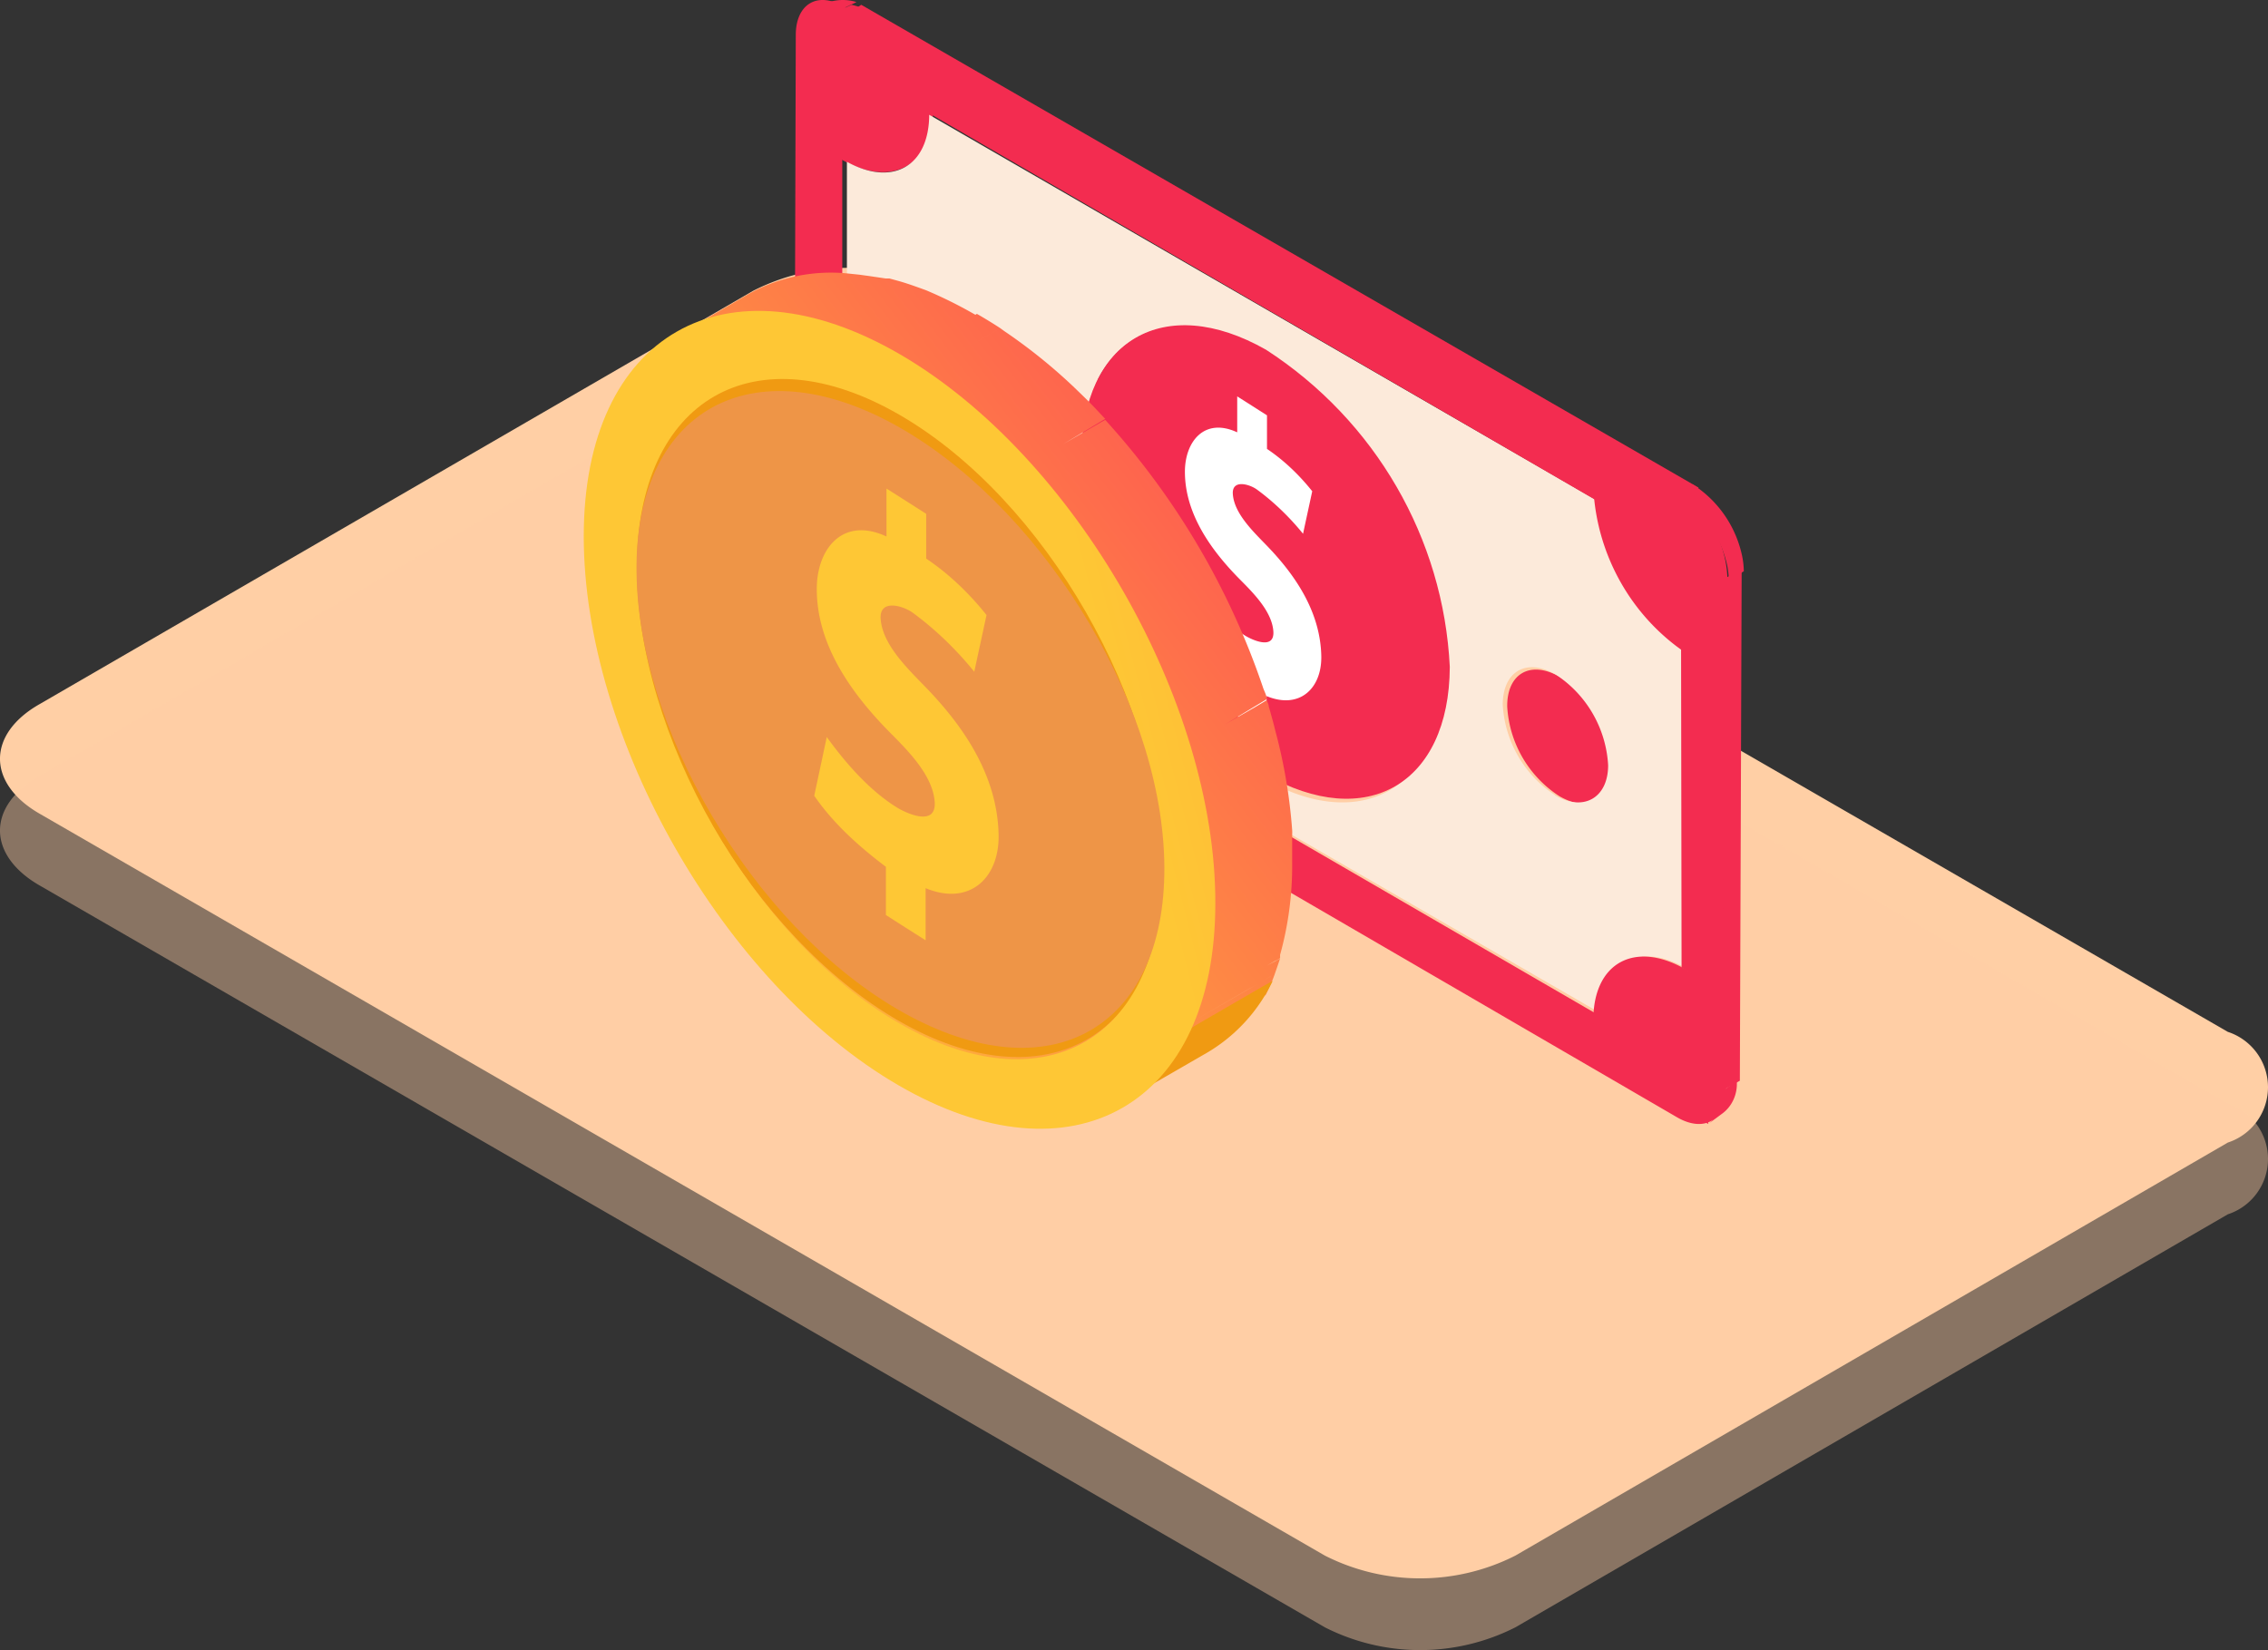 <svg xmlns="http://www.w3.org/2000/svg" width="246" height="179"><rect width="100%" height="100%" fill="#333333" stroke="none"/><defs><linearGradient id="a" x1="87.837%" x2="0%" y1="4.916%" y2="85.078%"><stop offset="0%" stop-color="#FE5053"/><stop offset="100%" stop-color="#FEC735"/></linearGradient><linearGradient id="b" x1="281.664%" x2="82.49%" y1="-29.879%" y2="44.736%"><stop offset="0%" stop-color="#FE5053"/><stop offset="100%" stop-color="#FEC735"/></linearGradient></defs><g fill="none"><path fill="#FFCFA5" d="M241.643 111.935a6.321 6.321 0 0 1 4.357 6.004 6.321 6.321 0 0 1-4.357 6.004l-77.282 44.809a22.852 22.852 0 0 1-20.651 0L4.347 88.298c-5.764-3.286-5.828-8.658 0-11.945l77.346-44.808a22.788 22.788 0 0 1 20.715 0l139.235 80.39z"/><path fill="#FFCFA5" d="M241.643 119.718a6.321 6.321 0 0 1 4.357 6.004 6.321 6.321 0 0 1-4.357 6.004l-77.282 44.808a22.852 22.852 0 0 1-20.651 0L4.347 96.081c-5.764-3.287-5.828-8.659 0-11.945l77.346-44.809a22.788 22.788 0 0 1 20.715 0l139.235 80.39z" opacity=".423"/><path fill="#278704" d="M91.21 52.874c5.289 3.36 8.616 8.986 8.953 15.141a8.21 8.21 0 0 1-.74 3.585l-10.676-6.02V51.885a9.57 9.57 0 0 1 2.464.99zm14.158-16.295a12.363 12.363 0 0 1 5.695 9.725c0 3.6-2.576 5.05-5.722 3.25a12.47 12.47 0 0 1-5.695-9.778c.027-3.573 2.576-4.997 5.722-3.197z"/><path fill="#F32C50" d="M88.228 1.034l1.696-.81a5.046 5.046 0 0 1 2.975 0l-1.696.81a4.858 4.858 0 0 0-2.975.104v-.104zm2.595.195l1.54-.71c.371.079.725.189 1.055.328l-1.514.71a6.934 6.934 0 0 0-1.081-.328zm10.201 8.391c.117.715.177 1.438.179 2.163 0 6.166-4.44 8.656-9.834 5.573a16.093 16.093 0 0 1-2.622-1.808V2.594l12.277 7.025zm68.126 63.791a12.45 12.45 0 0 1 5.749 9.756c0 3.574-2.577 5.025-5.723 3.225a12.421 12.421 0 0 1-5.695-9.756c-.027-3.574 2.522-5.025 5.668-3.225z"/><path fill="#FCEADA" d="M173.755 54.593a19.588 19.588 0 0 0 8.929 15.457v34.873c-4.924-2.712-8.901-.57-8.929 5.071L100.708 67.8a19.588 19.588 0 0 0-8.847-15.375V17.55c4.897 2.712 8.9.543 8.928-5.098l72.966 42.14zM136.9 84.365c10.819 6.313 19.69 1.088 19.743-11.702-.674-14.023-7.971-26.878-19.634-34.586-10.818-6.313-19.716-1.061-19.743 11.701.674 14.024 7.971 26.878 19.634 34.587zm31.743 1.902c3.068 1.818 5.784.326 5.784-3.256a12.588 12.588 0 0 0-5.703-9.85c-3.15-1.818-5.702-.353-5.73 3.256a12.561 12.561 0 0 0 5.703 9.85h-.054zm-62.823-36.98c3.15 1.816 5.702.352 5.73-3.282a12.497 12.497 0 0 0-5.703-9.816c-3.15-1.816-5.702-.38-5.73 3.227a12.605 12.605 0 0 0 5.703 9.87z"/><path fill="#F32C50" d="M186.79 118.375l1.59-1.117c.106 1.408-.503 2.767-1.59 3.552l-1.512 1.118c1.066-.798 1.646-2.16 1.512-3.553zm-.993-60.035v13.779a11.199 11.199 0 0 1-2.632-1.08c-6.12-3.995-9.97-10.73-10.342-18.097-.005-.703.058-1.405.188-2.096l12.786 7.493z"/><path fill="#F32C50" d="M182.12 53.374a11.613 11.613 0 0 1 5.234 9.115l-.162 55.7c0 3.329-2.36 4.693-5.261 3.029L91.386 68.574a11.558 11.558 0 0 1-5.234-9.115l.163-55.672c0-3.33 2.359-4.803 5.26-3.03l90.546 52.617zm2.468 17.466V59.023l-11.063-6.413a9.254 9.254 0 0 0-.163 1.8l-73.217-42.49c.045-.673.035-1.349-.028-2.02L88.972 3.432v11.926a14.65 14.65 0 0 0 2.386 1.774v35.096a9.323 9.323 0 0 0-2.413-1.01V65.19l10.576 6.14a8.561 8.561 0 0 0 .732-3.629l73.217 42.464a15.73 15.73 0 0 0 .705 4.503l10.522 6.086v-14.11a14.675 14.675 0 0 0-2.305-1.692l-.054-35.013a9.729 9.729 0 0 0 2.332.982l-.082-.081z"/><path fill="#F32C50" d="M117.291 49.58c.684 13.949 8.09 26.735 19.926 34.402 10.979 6.28 19.981 1.083 20.036-11.639-.684-13.95-8.09-26.735-19.926-34.402-11.033-6.28-20.008-1.056-20.036 11.639zm21.189 23.332c2.305 1.326 4.638 1.759 5.187-1.57-.549 3.329-2.882 2.896-5.187 1.57z"/><path fill="#FFF" d="M134.146 77.695v-3.923c-2.198-1.656-4.275-3.524-5.83-5.779l1.02-4.78c1.604 2.22 3.56 4.416 5.745 5.755.729.446 3.158 1.574 3.036-.458-.133-2.09-2.04-4.052-3.485-5.508-3.194-3.195-6.11-7.2-6.11-11.828 0-3.276 2.114-5.93 5.673-4.275V43c1.08.681 2.161 1.374 3.23 2.055v3.641c1.87 1.257 3.522 2.854 4.907 4.593-.328 1.538-.668 3.077-.996 4.615-1.458-1.808-3.207-3.488-4.992-4.792-.814-.599-2.745-1.15-2.623.494.158 2.255 2.538 4.357 3.983 5.896 3.097 3.277 5.526 7.152 5.611 11.686.061 3.5-2.368 5.802-5.938 4.322v4.24a493.17 493.17 0 0 1-3.231-2.055z"/><path fill="#F32C50" d="M182.727 105.093c.91.523 1.764 1.13 2.551 1.815v15.02l-11.675-6.53a16.37 16.37 0 0 1-.78-4.83c.03-6.09 4.442-8.55 9.904-5.475zm4.306-42.317l1.878-1.034-.197 55.493-1.879 1.06zM91.86 1.578l1.551-1.06 90.83 52.382-1.551 1.06z"/><path d="M181.989 53.659l1.631-1.098a12.189 12.189 0 0 1 5.295 7.543l-1.603 1.098a12.33 12.33 0 0 0-5.323-7.543zm5.323 7.543l1.603-1.098c.143.61.22 1.233.23 1.858l-1.632 1.098a8.56 8.56 0 0 0-.2-1.858z" fill="#F32C50"/><path fill="url(#a)" d="M4.709 62.439v3.269A52.269 52.269 0 0 0 7.11 76.961a68.745 68.745 0 0 0 14.765 25.53 54.173 54.173 0 0 0 8.624 7.548l.627.409 1.338-.763-1.338.763c.71.463 1.42.926 2.156 1.335l1.42-.818-1.42.818 1.147.627 1.146.599.491.218 1.583-.926-1.583.926c6.85 3.188 12.99 3.215 17.603.545l9.06-5.259a13.343 13.343 0 0 0 2.975-2.261c.63-.67 1.205-1.39 1.72-2.153a31.698 31.698 0 0 1-.983 4.796v.354a14.86 14.86 0 0 1-.573 1.662l5.922-3.433 1.2-.681-7.122 4.114c0 .381-.273.736-.437 1.09-.164.354-.355.79-.546 1.171l4.94-2.86 3.084-1.772a4.204 4.204 0 0 0 1.064-.626c.191-.382.355-.763.546-1.172.19-.409.3-.708.436-1.09l-1.391.818 1.01-.6s.3 0 .381-.218l.574-1.662-2.92 1.553h.136l2.238-1.308a2.13 2.13 0 0 0 .546-.3v-.353a36.102 36.102 0 0 0 1.31-10v-3.025a3.482 3.482 0 0 0 0-.517 57.87 57.87 0 0 0-1.802-10.681 69.03 69.03 0 0 0-.737-2.725c0-.218-.136-.436-.218-.68l-1.419.844-3.084 1.77 4.503-2.724c0-.436-.3-.899-.437-1.362a82.475 82.475 0 0 0-17.084-28.936l-1.419.817-3.11 1.798 4.53-2.724-.492-.518a47.16 47.16 0 0 0-1.992-2.044l-.873-.844a59.067 59.067 0 0 0-7.615-6.13l-5.758 3.35 5.758-3.35-.409-.3-5.922 3.432 5.922-3.433a52.731 52.731 0 0 0-2.538-1.553l-6.74 4.087 6.686-3.923a47.79 47.79 0 0 0-5.459-2.725c-.982-.354-1.937-.708-2.892-.98l-1.092-.3h-.41l-1.664-.246-1.174-.163-1.31-.136a18.337 18.337 0 0 0-10.561 2.152l-9.06 5.259a18.255 18.255 0 0 1 10.56-2.262l1.283.136 1.174.164 1.72.354h.409l1.119.3a25.5 25.5 0 0 1 2.729 1.008l.49.218a15.056 15.056 0 0 0-6.467 1.771l-3.957 2.452-4.967 2.916c-4.503 2.724-7.532 7.847-8.187 15.203l1.664-.98-1.664.98v1.798c-.137.437-.164.873-.164 1.309zm36.297 43.268l1.282-.736a40.255 40.255 0 0 1-3.657-2.561l1.01-.6a25.05 25.05 0 0 0 3.903 1.036l9.06-5.259V90.94c-1.72-.845-5.895-2.915-9.934-5.204l8.624-5.014c2.156-1.253 2.43-4.768 2.43-6.566V69.93a53.883 53.883 0 0 1 6.904 24.686 22.507 22.507 0 0 1-4.094 13.896 23.144 23.144 0 0 1-14.218-3.57l-1.31.764zM19.992 42.33l-2.893 1.662c.333-.521.697-1.021 1.092-1.498a27.627 27.627 0 0 1 1.8-.164zM38.03 93.391l-5.895 3.406 5.895-3.406zm4.585 2.343l-1.829 1.036-.6-.354v-1.908l2.429 1.226zM21.984 81.13v1.662a54.428 54.428 0 0 1-6.96-24.822 22.67 22.67 0 0 1 4.094-13.869c4.985-.386 9.96.868 14.164 3.57a43.052 43.052 0 0 1 3.794 2.724l-1.31.736a31.942 31.942 0 0 0-3.493-1.008l-8.98 5.177v6.703c2.73 1.28 7.588 3.841 9.88 5.177l-8.706 5.013c-1.937 1.144-2.456 4.196-2.456 6.785l9.06-5.286 2.73 1.607c1.283.763 2.129.981 2.729.709l7.56-4.387a18.9 18.9 0 0 1 .6 4.632v3.378l-3.302-1.934c-1.092-.627-1.801-.763-2.21-.518l-7.506 4.196a21.248 21.248 0 0 1-.682-5.45l-7.942 4.606-1.064.599zm11.19-23.977l1.991-1.145.492.273v2.098a23.45 23.45 0 0 0-2.484-1.172v-.054zm25.57 51.442c-.354.572-.736 1.035-1.118 1.553-.6 0-1.228.164-1.883.19l3.002-1.743z" transform="translate(63.316)"/><path fill="#F09A12" d="M94.975 72.638v2.28l-8.823 5.502.026-2.252zM138.05 106.4a18.004 18.004 0 0 1-7.038 7.745l-9.05 5.226a18.004 18.004 0 0 0 7.039-7.745l7.61-4.414 1.44-.812z"/><path fill="#F09A12" d="M126.312 94.327c0 18.202-12.96 25.554-28.852 16.398-15.892-9.155-28.687-31.21-28.632-49.412.054-18.202 12.987-25.5 28.824-16.398 15.837 9.1 28.714 31.347 28.66 49.412zM97.46 109.25c15.125 8.719 27.4 1.722 27.4-15.632 0-17.355-12.166-38.262-27.4-47.117-15.234-8.855-27.4-1.695-27.4 15.605s12.166 38.453 27.4 47.144z"/><path fill="url(#b)" d="M68.506 97.999c0 21.88-15.456 30.714-34.389 19.72C15.184 106.722 0 80.084 0 58.176c0-21.907 15.456-30.714 34.335-19.72C53.213 49.454 68.56 76.12 68.506 98zm-34.362 12.964c15.755 9.162 28.55 1.805 28.604-16.41.054-18.215-12.659-40.342-28.413-49.504C18.58 35.887 5.813 43.271 5.759 61.46c-.055 18.188 12.685 40.45 28.385 49.504z" transform="translate(63.316)"/><path fill="#EE9547" d="M69.061 62.87c-.621-17.81 11.807-25.435 27.555-17.026 15.747 8.409 29.182 29.593 29.664 47.41.481 17.816-11.781 25.378-27.556 16.998-15.774-8.38-29.099-29.624-29.663-47.382z"/><path fill="#FEC735" d="M96.09 99.26v-5.23c-2.932-2.209-5.7-4.699-7.774-7.706.454-2.13.907-4.243 1.36-6.373 2.138 2.96 4.745 5.888 7.66 7.673.972.595 4.21 2.099 4.048-.61-.178-2.788-2.72-5.403-4.647-7.345-4.259-4.26-8.145-9.6-8.145-15.77 0-4.369 2.817-7.908 7.562-5.7V53c1.441.908 2.882 1.832 4.307 2.74v4.855c2.494 1.676 4.696 3.805 6.542 6.123-.437 2.052-.89 4.103-1.328 6.154-1.943-2.411-4.274-4.65-6.655-6.389-1.085-.798-3.66-1.534-3.498.658.21 3.007 3.385 5.81 5.312 7.861 4.129 4.37 7.368 9.537 7.481 15.582.08 4.667-3.158 7.736-7.918 5.763V102a657.548 657.548 0 0 1-4.308-2.74z"/></g></svg>